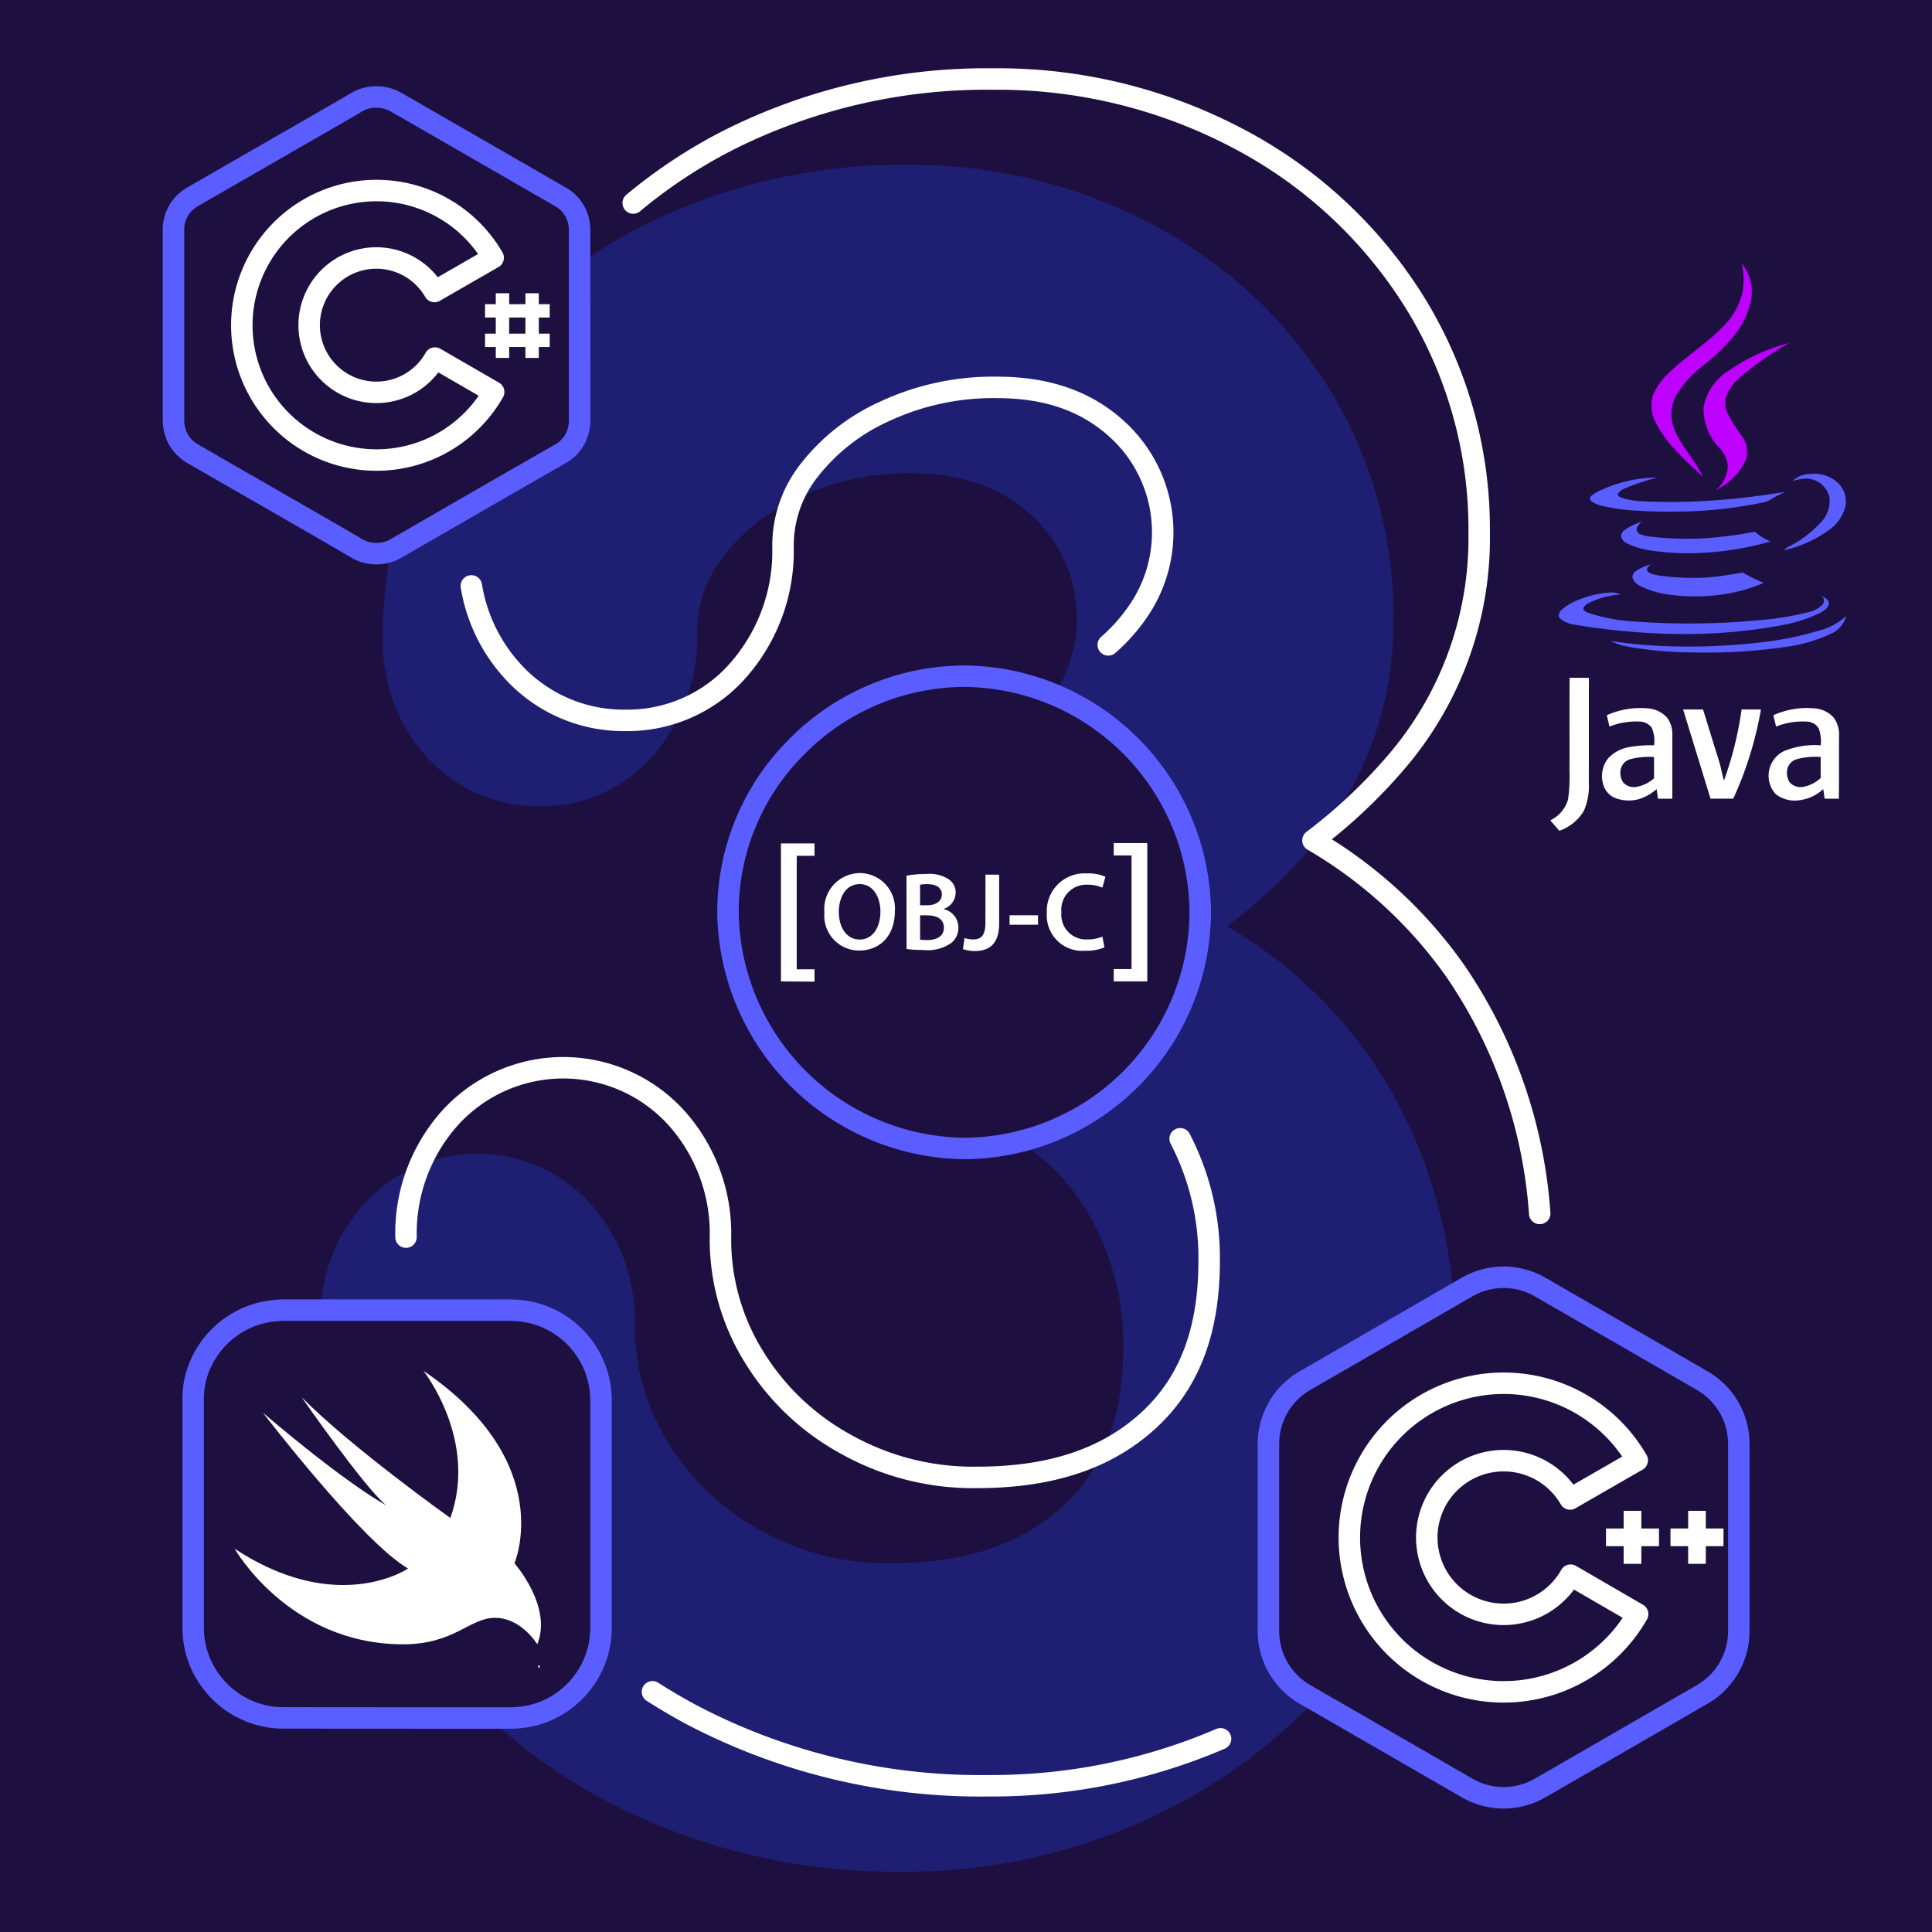 <svg xmlns="http://www.w3.org/2000/svg" width="180" height="180" viewBox="0 0 180 180"><defs><style>.a,.g,.h,.k{fill:#1d1040;}.b{fill:#1e1f73;}.c{fill:none;}.c,.h{stroke:#fff;}.c,.g,.h,.i{stroke-linecap:round;stroke-linejoin:round;}.c,.g,.h{stroke-width:2px;}.d{fill:#bd00ff;}.e{fill:#5a5dff;}.f,.i{fill:#fff;}.g{stroke:#5a5dff;}.j,.k{stroke:none;}</style></defs><g transform="translate(-400 -1750)"><rect class="a" width="180" height="180" transform="translate(400 1750)"/><path class="b" d="M484.143,1924.378a57.849,57.849,0,0,1-27.754-6.639A50.232,50.232,0,0,1,436.9,1899.4a49.71,49.71,0,0,1-7.071-26.138,16.121,16.121,0,0,1,3.912-10.888,14.233,14.233,0,0,1,21.473,0,16.138,16.138,0,0,1,3.912,10.888,20.71,20.71,0,0,0,3.073,11.075,22.923,22.923,0,0,0,8.62,8.227,24.248,24.248,0,0,0,12.2,3.086c6.9,0,12.143-1.753,16.042-5.361,3.765-3.482,5.594-8.313,5.594-14.771a24.077,24.077,0,0,0-2.7-11.417,19.508,19.508,0,0,0-7.145-7.827,18.279,18.279,0,0,0-9.907-2.768,15.166,15.166,0,0,1-11.179-4.652,15.673,15.673,0,0,1-4.41-11.124,15.318,15.318,0,0,1,15.589-15.588,15.044,15.044,0,0,0,7.364-1.99,16.361,16.361,0,0,0,5.957-5.466,12.968,12.968,0,0,0-2.01-16.571c-2.884-2.7-6.584-4.017-11.311-4.017a23.883,23.883,0,0,0-10.488,2.237,18.5,18.5,0,0,0-7.157,5.673,11.316,11.316,0,0,0-2.3,6.958,16.771,16.771,0,0,1-3.845,11.092,13.709,13.709,0,0,1-10.8,5.06,13.948,13.948,0,0,1-10.675-4.725,15.954,15.954,0,0,1-3.973-10.863,41.192,41.192,0,0,1,6.6-22.711A45.1,45.1,0,0,1,459.987,1771a53.5,53.5,0,0,1,24.533-5.636,47.931,47.931,0,0,1,22.742,5.495,42.754,42.754,0,0,1,16.466,15.183,40.144,40.144,0,0,1,6.084,21.606,32.039,32.039,0,0,1-7.845,21.492,49.208,49.208,0,0,1-7.641,7.161,42.2,42.2,0,0,1,13.291,12.207c5.323,7.7,8.022,16.85,8.022,27.2a45.932,45.932,0,0,1-7.138,25.024,49.642,49.642,0,0,1-18.889,17.405A53.676,53.676,0,0,1,484.143,1924.378Z"/><path class="c" d="M503.253,1810.082a16.448,16.448,0,0,0,2.964-3.4,12.968,12.968,0,0,0-2.01-16.571c-2.884-2.7-6.584-4.017-11.311-4.017a23.883,23.883,0,0,0-10.488,2.237,18.5,18.5,0,0,0-7.157,5.673,11.316,11.316,0,0,0-2.3,6.958,16.771,16.771,0,0,1-3.845,11.092,13.709,13.709,0,0,1-10.8,5.06,13.948,13.948,0,0,1-10.675-4.725,15.444,15.444,0,0,1-3.717-7.8"/><path class="c" d="M437.827,1865.258a16.121,16.121,0,0,1,3.912-10.888,14.233,14.233,0,0,1,21.473,0,16.138,16.138,0,0,1,3.912,10.888,20.71,20.71,0,0,0,3.073,11.075,22.923,22.923,0,0,0,8.62,8.227,24.248,24.248,0,0,0,12.2,3.086c6.9,0,12.143-1.753,16.042-5.361,3.765-3.482,5.594-8.313,5.594-14.771a24.077,24.077,0,0,0-2.7-11.417"/><path class="c" d="M513.717,1912a54.009,54.009,0,0,1-21.574,4.374,57.849,57.849,0,0,1-27.754-6.639q-1.857-1-3.6-2.115"/><path class="c" d="M458.994,1768.914a47.64,47.64,0,0,1,8.993-5.916,53.5,53.5,0,0,1,24.533-5.636,47.932,47.932,0,0,1,22.742,5.495,42.754,42.754,0,0,1,16.466,15.183,40.144,40.144,0,0,1,6.084,21.606,32.039,32.039,0,0,1-7.845,21.492,49.208,49.208,0,0,1-7.641,7.161,42.2,42.2,0,0,1,13.291,12.207,45.606,45.606,0,0,1,7.834,22.548"/><path class="d" d="M562.261,1774.543a4.164,4.164,0,0,1,.865,3.514,7.937,7.937,0,0,1-1.907,3.62,17.578,17.578,0,0,1-2.392,2.269,9.963,9.963,0,0,0-2.605,2.8,3.656,3.656,0,0,0-.292,3.047c.592,1.712,1.969,2.984,2.72,4.6-.83-.733-1.642-1.492-2.4-2.3a11,11,0,0,1-2.039-2.808,3.354,3.354,0,0,1-.23-2.392,5.517,5.517,0,0,1,1.4-2.049c1.6-1.6,3.567-2.772,5.13-4.4a6.542,6.542,0,0,0,1.828-3.187,6.416,6.416,0,0,0-.08-2.72Z"/><path class="d" d="M560.954,1784.6a17.939,17.939,0,0,1,5.748-2.649,29.7,29.7,0,0,0-4.67,3.276,4.344,4.344,0,0,0-1.2,1.721,2.2,2.2,0,0,0,.106,1.537,19.758,19.758,0,0,0,1.474,2.313,2.449,2.449,0,0,1,.168,2.225,5.9,5.9,0,0,1-2.34,2.428c-.123.071-.229.2-.379.221a3.078,3.078,0,0,0,1.112-2.26,2.718,2.718,0,0,0-.8-1.7,5.215,5.215,0,0,1-1.457-3.77,5.092,5.092,0,0,1,2.242-3.346Z"/><path class="e" d="M567.029,1794.807a2.21,2.21,0,0,1,1.5-.636,3.288,3.288,0,0,1,2.64.759,2.4,2.4,0,0,1,.786,2.119,3.758,3.758,0,0,1-1.43,2.243,11.251,11.251,0,0,1-4.318,1.969,1.367,1.367,0,0,1,.3-.256,10.556,10.556,0,0,0,3.179-2.384,2.869,2.869,0,0,0,.759-2.3,2.25,2.25,0,0,0-2.084-1.73,4.565,4.565,0,0,0-1.333.221Z"/><path class="e" d="M549.282,1795.61a12.733,12.733,0,0,1,5.165-1.121,20.438,20.438,0,0,0-3.064,1.015,1.418,1.418,0,0,0-.627.477c-.07.185.124.309.265.371a6.636,6.636,0,0,0,1.907.344,52.731,52.731,0,0,0,6.782-.079c2.224-.142,4.432-.442,6.63-.795a12.23,12.23,0,0,0-1.43.751,2.214,2.214,0,0,1-.768.264,40.858,40.858,0,0,1-8.229.83c-1.069.009-2.128-.008-3.188-.079a18.389,18.389,0,0,1-3.531-.477,2.363,2.363,0,0,1-.954-.441.311.311,0,0,1-.018-.442,3.572,3.572,0,0,1,1.06-.618Z"/><path class="e" d="M551.366,1799.38a5.28,5.28,0,0,1,1.554-.759c-.177.212-.424.415-.442.706a.493.493,0,0,0,.292.415,2.9,2.9,0,0,0,.944.248,30.082,30.082,0,0,0,5.121.158,37.677,37.677,0,0,0,4.662-.609,5.185,5.185,0,0,0,1.457.91,27.928,27.928,0,0,1-5.7,1.015,24.108,24.108,0,0,1-5.474-.177,7.535,7.535,0,0,1-2.1-.618,1.141,1.141,0,0,1-.645-.635.711.711,0,0,1,.336-.654Z"/><path class="e" d="M552.39,1803.23a3.879,3.879,0,0,1,1.4-.636c-.159.15-.442.336-.318.592.238.309.68.344,1.033.424a22.555,22.555,0,0,0,4.494.194,30.368,30.368,0,0,0,3.347-.468,16.234,16.234,0,0,0,1.977.971,14.666,14.666,0,0,1-3.284.98,17.381,17.381,0,0,1-5.739.08,8,8,0,0,1-2.455-.76,1.487,1.487,0,0,1-.724-.688.636.636,0,0,1,.265-.689Z"/><path class="e" d="M547.49,1805.729a8.726,8.726,0,0,1,2.507-.521,1.844,1.844,0,0,1,1,.185,7.564,7.564,0,0,0-2.967.786.98.98,0,0,0-.512.486c0,.273.309.362.512.45a16.182,16.182,0,0,0,3.991.768,69.207,69.207,0,0,0,12.026-.115,27.621,27.621,0,0,0,4.494-.75,2.543,2.543,0,0,0,1.307-.733.613.613,0,0,0-.124-.768c.3.168.724.379.662.786-.115.423-.547.644-.9.847a14.251,14.251,0,0,1-3.612,1.121,49.23,49.23,0,0,1-10.93.76,61.268,61.268,0,0,1-8.229-.83,2.62,2.62,0,0,1-1.387-.592c-.229-.265-.026-.635.2-.83a5.724,5.724,0,0,1,1.969-1.05Z"/><path class="e" d="M569.492,1808.748a5.957,5.957,0,0,0,2.508-1.342,2.441,2.441,0,0,1-1.43,1.643,13.953,13.953,0,0,1-4.053,1.2,51.19,51.19,0,0,1-8.935.53,34.494,34.494,0,0,1-6.1-.565,4.632,4.632,0,0,1-1.4-.5,42.43,42.43,0,0,0,5.4.494,57.916,57.916,0,0,0,8.918-.4,30.563,30.563,0,0,0,5.094-1.06Z"/><path class="f" d="M546.227,1821.842c.009-2.9-.009-5.792.009-8.7.6.018,1.2,0,1.8.018-.009,3.24,0,6.49-.009,9.739a5.747,5.747,0,0,1-.477,2.675,4.348,4.348,0,0,1-2.269,1.828c-.291-.318-.556-.653-.847-.971h0a3.126,3.126,0,0,0,1.659-1.943,15.631,15.631,0,0,0,.133-2.649Z"/><path class="f" d="M549.706,1816.633a7.657,7.657,0,0,1,3.814-.636,2.671,2.671,0,0,1,1.8.866,2.539,2.539,0,0,1,.486,1.624v5.925h-1.333c-.045-.292-.089-.592-.124-.892a4.6,4.6,0,0,1-1.669.936,3.6,3.6,0,0,1-2.2-.106,1.929,1.929,0,0,1-1.113-1.271,2.679,2.679,0,0,1,.477-2.446,3.506,3.506,0,0,1,2.084-1.051,11.25,11.25,0,0,1,2.181-.141,3.12,3.12,0,0,0-.23-1.66,1.462,1.462,0,0,0-1.157-.556,6.791,6.791,0,0,0-2.772.468c-.088-.354-.168-.707-.247-1.06m2.189,4.1a1.237,1.237,0,0,0-.856.812,1.577,1.577,0,0,0,.2,1.36,1.333,1.333,0,0,0,1.236.406,3.326,3.326,0,0,0,1.634-.8c0-.663-.009-1.316,0-1.978a6.7,6.7,0,0,0-2.217.2Z"/><path class="f" d="M565.228,1816.633a7.628,7.628,0,0,1,3.832-.636,2.688,2.688,0,0,1,1.757.83,2.629,2.629,0,0,1,.521,1.748c-.009,1.952.009,3.894-.018,5.846-.441-.018-.883.008-1.324-.018-.044-.3-.08-.592-.133-.883a3.954,3.954,0,0,1-2.2,1.033,2.885,2.885,0,0,1-2.234-.574,2.553,2.553,0,0,1,.8-4.009,7.55,7.55,0,0,1,3.4-.529,3.362,3.362,0,0,0-.195-1.6,1.352,1.352,0,0,0-1.085-.61,6.69,6.69,0,0,0-2.879.46c-.079-.354-.168-.707-.247-1.06m2.163,4.106a1.263,1.263,0,0,0-.83.794,1.629,1.629,0,0,0,.194,1.369,1.362,1.362,0,0,0,1.263.406,3.228,3.228,0,0,0,1.625-.83c-.018-.644-.009-1.3-.009-1.951a6.622,6.622,0,0,0-2.243.212Z"/><path class="f" d="M556.813,1816.1h1.855c.362,1.166.715,2.322,1.077,3.488.212.715.477,1.421.627,2.154.079.327.15.663.247.98a32.863,32.863,0,0,0,1.642-6.622h1.8a33.7,33.7,0,0,1-2.578,8.309h-2.119c-.848-2.773-1.7-5.536-2.552-8.309Z"/><path class="g" d="M562,1901.964v-17.435a6.81,6.81,0,0,0-3.406-5.9l-15.1-8.717a6.81,6.81,0,0,0-6.811,0l-15.1,8.717a6.81,6.81,0,0,0-3.406,5.9v17.435a6.812,6.812,0,0,0,3.406,5.9l15.1,8.717a6.809,6.809,0,0,0,6.811,0l15.1-8.717A6.812,6.812,0,0,0,562,1901.964Z"/><path class="f" d="M554.565,1894.054h-1.646v1.647h-1.647v-1.647h-1.647v-1.647h1.647v-1.647h1.647v1.647h1.646Z"/><path class="f" d="M560.573,1894.054h-1.647v1.647H557.28v-1.647h-1.646v-1.647h1.646v-1.647h1.647v1.647h1.647Z"/><path class="c" d="M546.327,1896.756a7.158,7.158,0,1,1-.046-7.1l6.257-3.6a14.376,14.376,0,1,0,.037,14.324Z"/><path class="g" d="M454,1771.53a3.7,3.7,0,0,0-.466-1.888,3.561,3.561,0,0,0-1.364-1.329q-7.553-4.353-15.117-8.707a3.721,3.721,0,0,0-4.022.035c-2,1.177-12.052,6.935-15.035,8.672a3.486,3.486,0,0,0-1.83,3.228v17.531a3.815,3.815,0,0,0,.443,1.853A3.649,3.649,0,0,0,418,1792.3c2.995,1.737,13.031,7.483,15.035,8.672a3.7,3.7,0,0,0,4.022.035q7.553-4.371,15.117-8.707a3.5,3.5,0,0,0,1.387-1.375,3.826,3.826,0,0,0,.443-1.853Z"/><path class="h" d="M435.071,1786.554a6.259,6.259,0,1,1,5.408-9.395l5.467-3.147a12.554,12.554,0,1,0,.047,12.507l-5.467-3.159A6.264,6.264,0,0,1,435.071,1786.554Z"/><path class="f" d="M451.214,1779.584v-1.247H450.2v-1.014h-1.247v1.014h-1.515v-1.014h-1.247v1.014h-1v1.247h1v1.5h-1v1.248h1v1.014h1.247v-1.014h1.515v1.014H450.2v-1.014h1.014v-1.248H450.2v-1.5Zm-2.261,1.5h-1.515v-1.5h1.515Z"/><path class="g" d="M426.4,1872.063H447.47a8.9,8.9,0,0,1,2.987.505,8.431,8.431,0,0,1,5.439,6.62,10.259,10.259,0,0,1,.1,1.648v20.529a9.653,9.653,0,0,1-.163,1.959,8.448,8.448,0,0,1-5.722,6.353,8.917,8.917,0,0,1-2.66.386c-.4,0-21.116,0-21.428-.015a8.483,8.483,0,0,1-4.28-1.41,8.583,8.583,0,0,1-2.9-3.325,8.376,8.376,0,0,1-.847-3.7v-21.108a7.878,7.878,0,0,1,.788-3.636,8.425,8.425,0,0,1,2.868-3.34,8.327,8.327,0,0,1,4.265-1.44A2.447,2.447,0,0,1,426.4,1872.063Z"/><g class="i"><path class="j" d="M 450.223 1905.429 L 449.199 1903.711 C 449.172 1903.668 447.961 1901.729 446.118 1901.729 C 445.378 1901.729 444.691 1902.084 443.822 1902.534 C 442.39 1903.274 440.608 1904.196 437.558 1904.196 C 434.993 1904.196 432.525 1903.701 430.221 1902.726 C 428.383 1901.947 426.648 1900.863 425.065 1899.504 C 422.372 1897.191 421.051 1894.884 420.996 1894.786 L 422.416 1893.458 C 425.658 1895.592 428.873 1896.674 431.971 1896.674 C 433.734 1896.674 435.122 1896.321 436.061 1895.975 C 431.361 1892.194 424.045 1882.673 423.702 1882.226 L 425.144 1880.857 C 427.239 1882.64 429.021 1884.078 430.508 1885.227 C 428.831 1882.971 427.403 1880.917 427.285 1880.747 L 428.819 1879.474 C 432.386 1883.087 438.805 1887.89 441.401 1889.789 C 441.959 1887.404 441.748 1884.879 440.769 1882.261 C 439.885 1879.897 438.674 1878.345 438.661 1878.33 L 440.008 1876.883 C 442.977 1878.902 445.294 1881.148 446.896 1883.558 C 448.199 1885.519 449.035 1887.591 449.379 1889.717 C 449.812 1892.394 449.354 1894.479 449.058 1895.45 C 450.017 1896.702 452.345 1900.241 450.982 1903.575 L 450.223 1905.429 Z"/><path class="k" d="M 439.446 1877.71 C 439.446 1877.71 444.572 1884.174 441.957 1891.426 C 441.957 1891.426 432.744 1884.873 428.107 1880.177 C 428.107 1880.177 433.903 1888.529 435.968 1890.237 C 435.968 1890.237 432.506 1888.439 424.496 1881.618 C 424.496 1881.618 433.695 1893.626 438.019 1896.137 C 438.019 1896.137 435.768 1897.674 431.971 1897.674 C 429.29 1897.674 425.839 1896.908 421.866 1894.294 C 421.866 1894.294 426.904 1903.196 437.558 1903.196 C 442.343 1903.196 443.74 1900.729 446.118 1900.729 C 448.585 1900.729 450.056 1903.196 450.056 1903.196 C 451.497 1899.674 447.931 1895.647 447.931 1895.647 C 447.931 1895.647 451.988 1886.24 439.446 1877.71 M 439.44 1875.708 C 439.832 1875.708 440.227 1875.822 440.571 1876.056 C 443.647 1878.148 446.055 1880.486 447.729 1883.004 C 449.111 1885.085 449.999 1887.29 450.366 1889.557 C 450.77 1892.05 450.461 1894.057 450.154 1895.253 C 450.508 1895.752 450.939 1896.426 451.329 1897.218 C 452.519 1899.64 452.719 1901.969 451.907 1903.953 C 451.618 1904.661 450.959 1905.157 450.196 1905.207 C 450.151 1905.21 450.105 1905.212 450.06 1905.212 C 449.353 1905.212 448.701 1904.848 448.343 1904.229 C 448.275 1904.125 447.335 1902.729 446.118 1902.729 C 445.644 1902.729 445.137 1902.979 444.281 1903.422 C 442.834 1904.171 440.851 1905.196 437.558 1905.196 C 434.858 1905.196 432.259 1904.675 429.831 1903.647 C 427.898 1902.828 426.075 1901.689 424.414 1900.262 C 421.59 1897.837 420.184 1895.382 420.125 1895.279 C 419.67 1894.475 419.825 1893.464 420.5 1892.833 C 420.881 1892.477 421.372 1892.294 421.867 1892.294 C 422.247 1892.294 422.63 1892.402 422.965 1892.623 C 426.042 1894.647 429.072 1895.674 431.971 1895.674 C 432.715 1895.674 433.388 1895.604 433.98 1895.497 C 432.36 1893.998 430.416 1891.921 428.117 1889.237 C 425.274 1885.918 423.004 1882.959 422.908 1882.834 C 422.286 1882.022 422.377 1880.872 423.119 1880.168 C 423.504 1879.802 424 1879.618 424.496 1879.618 C 424.957 1879.618 425.418 1879.776 425.793 1880.095 C 425.901 1880.188 426.009 1880.279 426.116 1880.37 C 426.055 1879.73 426.303 1879.075 426.829 1878.638 C 427.201 1878.329 427.655 1878.177 428.107 1878.177 C 428.625 1878.177 429.141 1878.377 429.53 1878.772 C 432.544 1881.824 437.648 1885.757 440.669 1888.006 C 440.806 1886.295 440.534 1884.509 439.854 1882.669 C 439.044 1880.479 437.93 1879.018 437.877 1878.95 C 437.258 1878.178 437.301 1877.075 437.972 1876.348 C 438.362 1875.926 438.898 1875.708 439.44 1875.708 Z"/></g><path class="g" d="M489.765,1857a22.289,22.289,0,0,1-21.939-21.882,21.683,21.683,0,0,1,6.334-15.473A22.049,22.049,0,0,1,489.823,1813h0a22.164,22.164,0,0,1,22,21.8,22.107,22.107,0,0,1-21.882,22.2Z"/><path class="f" d="M472.761,1841.435v-12.853h3.126v1.152h-1.658v10.572h1.658v1.152Z"/><path class="f" d="M483.373,1834.882c0,2.344-1.422,3.68-3.351,3.68a3.252,3.252,0,0,1-3.213-3.559,3.345,3.345,0,0,1,3.317-3.662A3.289,3.289,0,0,1,483.373,1834.882Zm-5.217.1c0,1.422.714,2.551,1.941,2.551s1.929-1.152,1.929-2.6c0-1.319-.651-2.563-1.929-2.563s-1.952,1.2-1.952,2.643Z"/><path class="f" d="M484.456,1831.582a10.772,10.772,0,0,1,1.854-.155,3.315,3.315,0,0,1,2,.443,1.476,1.476,0,0,1,.726,1.307,1.625,1.625,0,0,1-1.152,1.515h0a1.762,1.762,0,0,1,1.411,1.727,1.815,1.815,0,0,1-.674,1.44,3.869,3.869,0,0,1-2.591.651,12.426,12.426,0,0,1-1.567-.092Zm1.267,2.759h.651c.881,0,1.376-.415,1.376-1.008s-.495-.956-1.307-.956a3.468,3.468,0,0,0-.726.052Zm0,3.213a5.6,5.6,0,0,0,.674.029c.817,0,1.543-.311,1.543-1.152s-.7-1.152-1.584-1.152h-.633Z"/><path class="f" d="M491.815,1831.49h1.273v4.544c0,1.929-.933,2.574-2.3,2.574a3.4,3.4,0,0,1-1.076-.185l.155-1.025a2.779,2.779,0,0,0,.789.127c.726,0,1.152-.334,1.152-1.543Z"/><path class="f" d="M496.71,1835.274v.881h-2.649v-.881Z"/><path class="f" d="M502.894,1838.268a4.42,4.42,0,0,1-1.8.311,3.3,3.3,0,0,1-3.564-3.513,3.511,3.511,0,0,1,3.322-3.693,3.464,3.464,0,0,1,.409,0,4.043,4.043,0,0,1,1.728.311l-.283,1.014a3.376,3.376,0,0,0-1.37-.271,2.328,2.328,0,0,0-2.447,2.574,2.3,2.3,0,0,0,2.435,2.522,3.566,3.566,0,0,0,1.388-.259Z"/><path class="f" d="M506.891,1828.548v12.887h-3.127v-1.152h1.658V1829.7h-1.658v-1.151Z"/></g></svg>